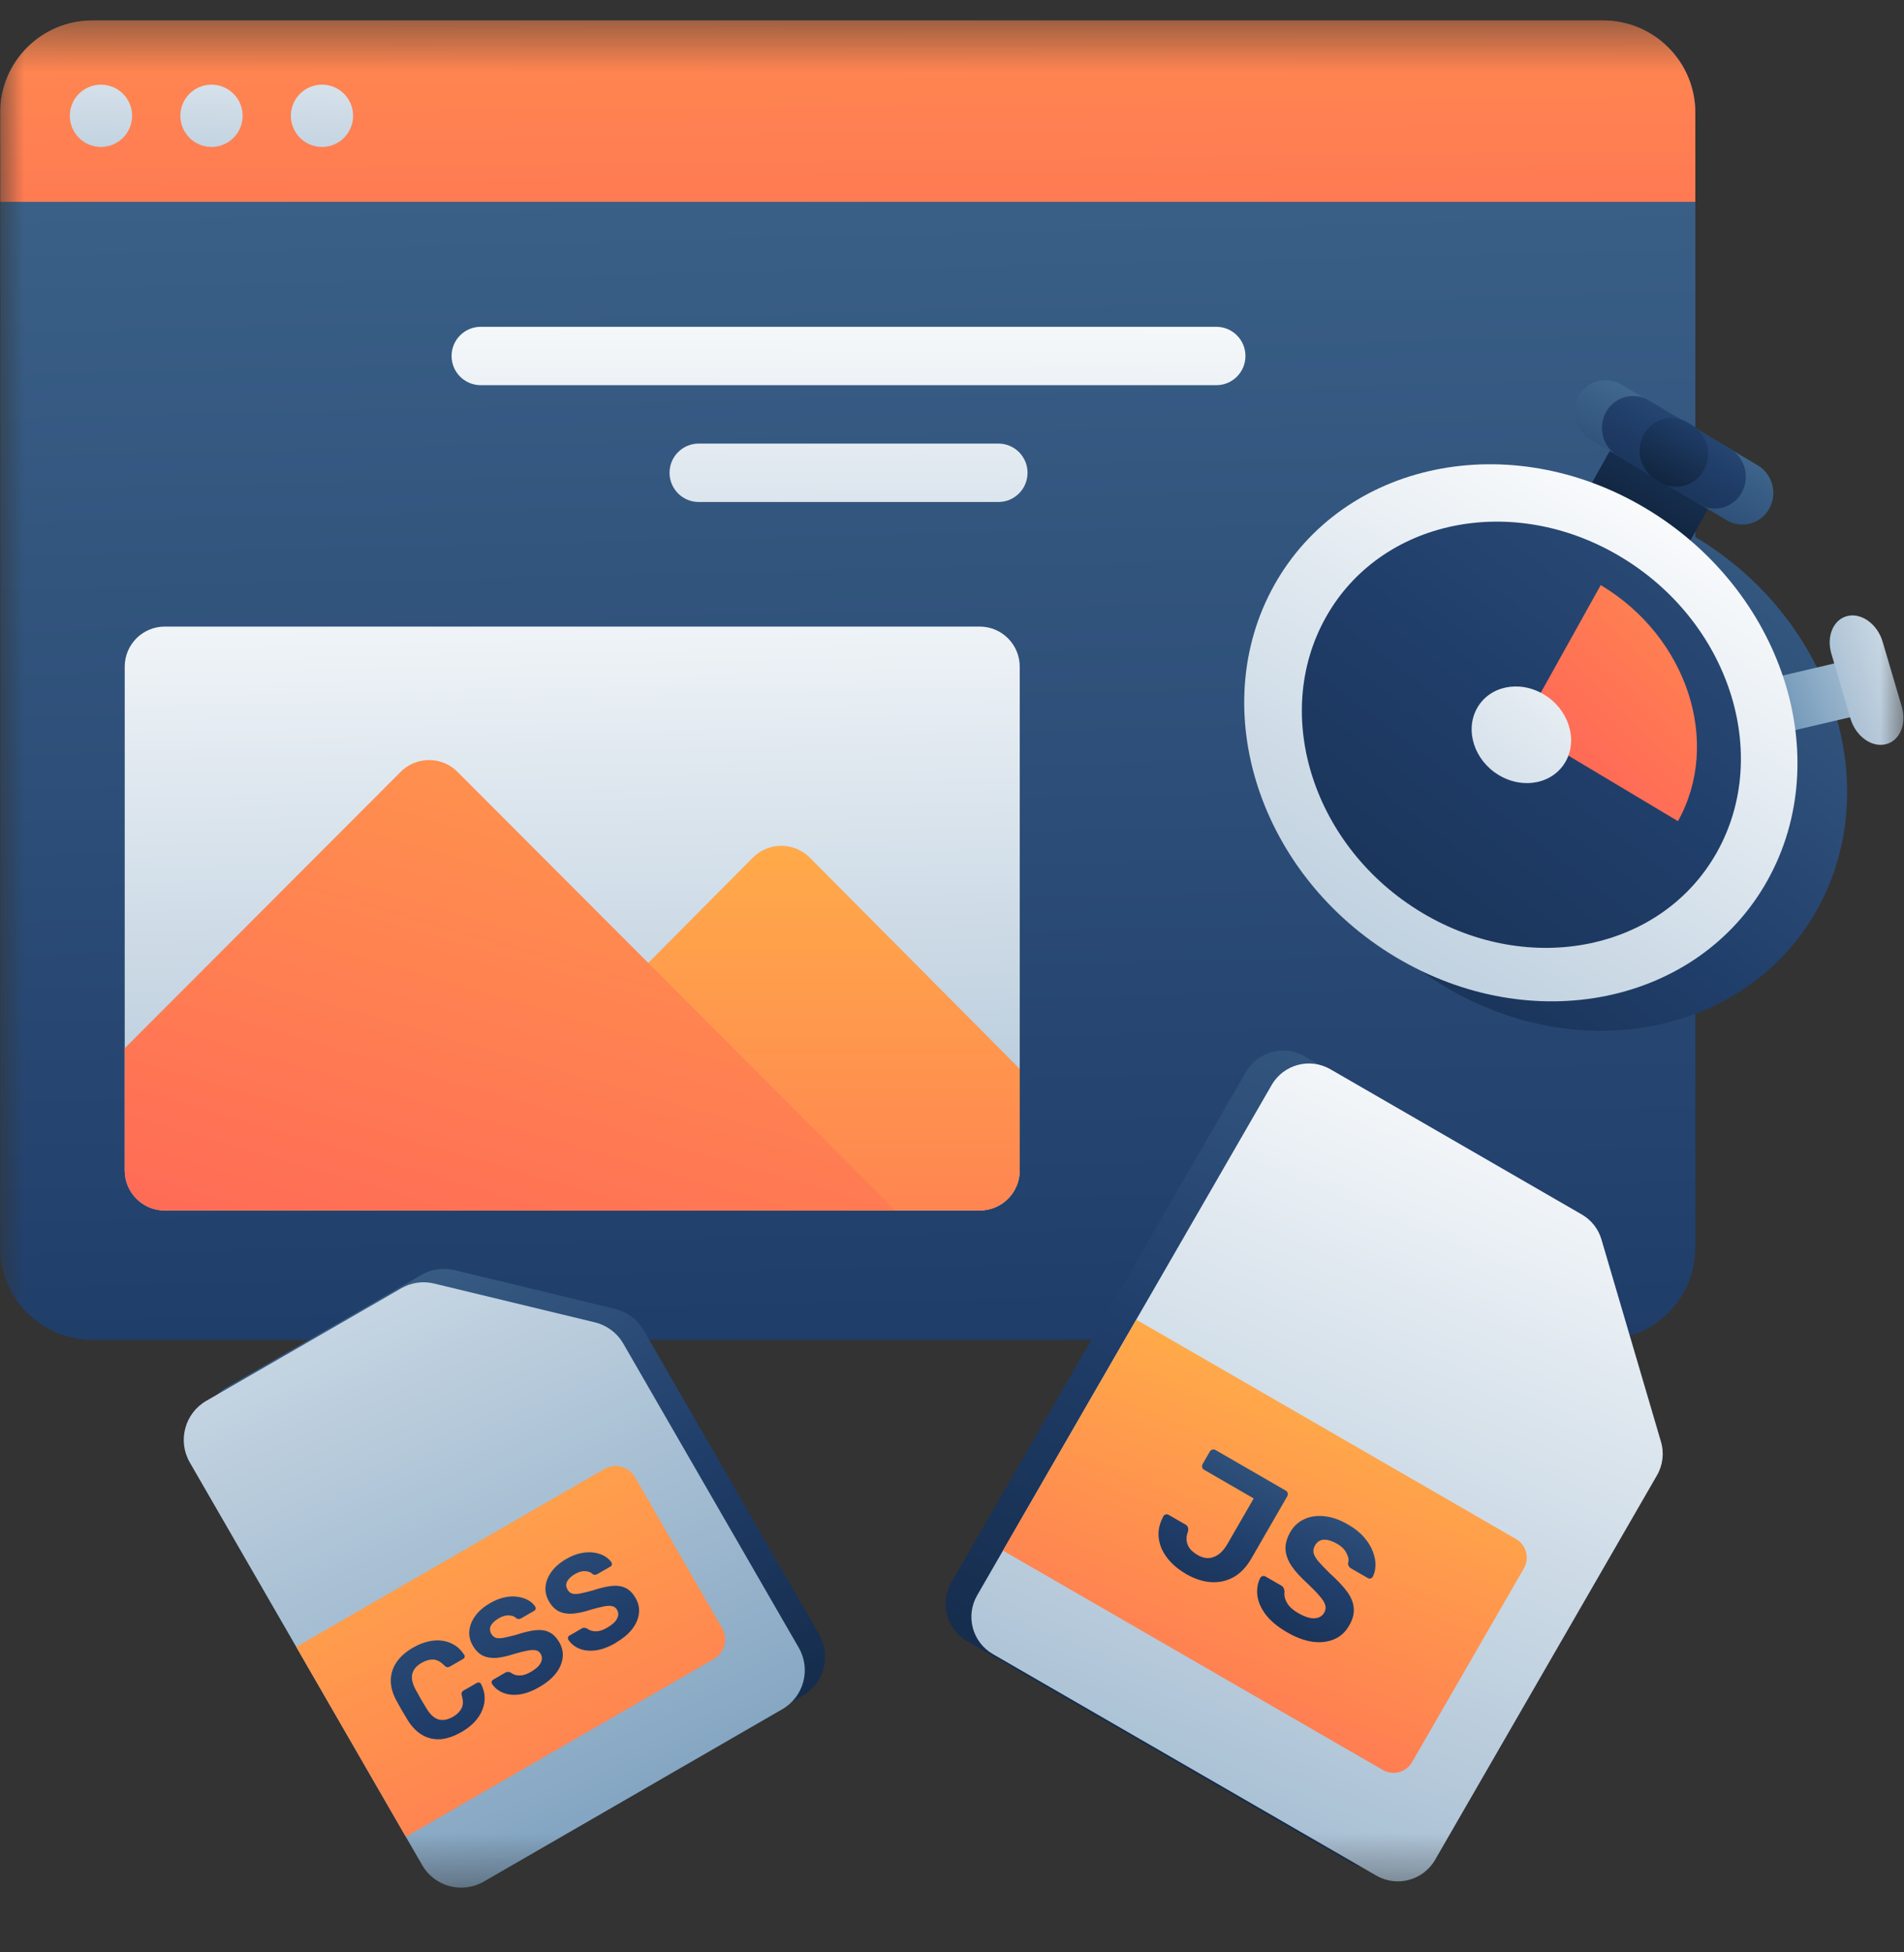<svg width="40" height="41" viewBox="0 0 40 41" fill="none" xmlns="http://www.w3.org/2000/svg">
<rect x="0" y="0" width="40" height="41" fill="#333333" stroke="none"/>
<g clip-path="url(#clip0_2_207)">
<g clip-path="url(#clip1_2_207)">
<mask id="mask0_2_207" style="mask-type:luminance" maskUnits="userSpaceOnUse" x="0" y="0" width="40" height="40">
<path d="M39.988 0.429H0.003V39.641H39.988V0.429Z" fill="white"/>
</mask>
<g mask="url(#mask0_2_207)">
<path d="M33.678 28.136H1.941C0.87 28.136 0.003 27.269 0.003 26.198V2.367C0.003 1.296 0.87 0.429 1.941 0.429H33.678C34.749 0.429 35.616 1.296 35.616 2.367V26.198C35.616 27.269 34.749 28.136 33.678 28.136Z" fill="url(#paint0_linear_2_207)"/>
<path d="M25.552 6.863H10.101C9.761 6.863 9.487 7.137 9.487 7.476C9.487 7.815 9.761 8.089 10.101 8.089H25.552C25.891 8.089 26.165 7.815 26.165 7.476C26.165 7.137 25.891 6.863 25.552 6.863Z" fill="url(#paint1_linear_2_207)"/>
<path d="M20.974 9.315H14.679C14.34 9.315 14.066 9.59 14.066 9.928C14.066 10.267 14.34 10.542 14.679 10.542H20.974C21.312 10.542 21.587 10.268 21.587 9.928C21.587 9.589 21.312 9.315 20.974 9.315Z" fill="url(#paint2_linear_2_207)"/>
<path d="M20.581 13.158H3.462C2.997 13.158 2.62 13.535 2.62 14V24.579C2.62 25.044 2.997 25.421 3.462 25.421H20.581C21.046 25.421 21.423 25.044 21.423 24.579V14C21.423 13.535 21.046 13.158 20.581 13.158Z" fill="url(#paint3_linear_2_207)"/>
<path d="M21.424 22.448V24.58C21.424 25.045 21.046 25.422 20.581 25.422H8.447L13.618 20.222L15.817 18.01C16.147 17.679 16.682 17.679 17.012 18.01L21.424 22.448Z" fill="url(#paint4_linear_2_207)"/>
<path d="M18.811 25.422H3.462C2.997 25.422 2.62 25.044 2.62 24.58V22.014L8.418 16.208C8.747 15.879 9.281 15.879 9.61 16.208L13.618 20.221L18.811 25.422Z" fill="url(#paint5_linear_2_207)"/>
<path d="M35.616 4.239V2.367C35.616 1.296 34.749 0.429 33.678 0.429H1.941C0.87 0.429 0.003 1.296 0.003 2.367V4.239H35.616Z" fill="url(#paint6_linear_2_207)"/>
<path d="M2.12 3.086C2.482 3.086 2.775 2.793 2.775 2.431C2.775 2.07 2.482 1.778 2.12 1.778C1.759 1.778 1.467 2.07 1.467 2.431C1.467 2.793 1.759 3.086 2.12 3.086Z" fill="url(#paint7_linear_2_207)"/>
<path d="M4.443 3.086C4.804 3.086 5.097 2.793 5.097 2.431C5.097 2.07 4.804 1.778 4.443 1.778C4.082 1.778 3.789 2.07 3.789 2.431C3.789 2.793 4.082 3.086 4.443 3.086Z" fill="url(#paint8_linear_2_207)"/>
<path d="M6.765 3.086C7.126 3.086 7.418 2.793 7.418 2.431C7.418 2.07 7.126 1.778 6.765 1.778C6.404 1.778 6.111 2.07 6.111 2.431C6.111 2.793 6.404 3.086 6.765 3.086Z" fill="url(#paint9_linear_2_207)"/>
<path d="M30.352 20.717C33.219 22.432 36.722 21.707 38.175 19.101C39.629 16.494 38.483 12.991 35.616 11.277C32.749 9.564 29.246 10.287 27.793 12.894C26.339 15.501 27.485 19.003 30.352 20.717Z" fill="url(#paint10_linear_2_207)"/>
<path d="M35.915 10.627L33.858 9.399L32.222 12.328L34.28 13.556L35.915 10.627Z" fill="url(#paint11_linear_2_207)"/>
<path d="M38.894 15.056L38.567 13.925L35.758 14.582L36.085 15.712L38.894 15.056Z" fill="url(#paint12_linear_2_207)"/>
<path d="M38.874 15.087L38.474 13.727C38.365 13.358 38.518 13.004 38.816 12.935C39.114 12.867 39.444 13.111 39.552 13.479L39.953 14.839C40.062 15.208 39.909 15.562 39.611 15.631C39.312 15.699 38.983 15.455 38.874 15.087Z" fill="url(#paint13_linear_2_207)"/>
<path d="M36.275 10.925L33.406 9.226C33.092 9.04 32.983 8.631 33.163 8.313C33.342 7.994 33.742 7.886 34.056 8.072L36.926 9.771C37.239 9.957 37.348 10.365 37.168 10.684C36.989 11.003 36.59 11.111 36.275 10.925Z" fill="url(#paint14_linear_2_207)"/>
<path d="M35.69 10.588L33.987 9.575C33.671 9.387 33.561 8.974 33.742 8.651C33.922 8.33 34.325 8.221 34.642 8.409L36.344 9.421C36.66 9.61 36.771 10.023 36.59 10.346C36.409 10.668 36.007 10.776 35.69 10.588Z" fill="url(#paint15_linear_2_207)"/>
<path d="M34.877 10.124L34.787 10.07C34.463 9.876 34.35 9.451 34.535 9.12C34.719 8.79 35.131 8.679 35.455 8.872L35.544 8.926C35.869 9.119 35.982 9.545 35.797 9.875C35.613 10.207 35.201 10.318 34.877 10.124Z" fill="url(#paint16_linear_2_207)"/>
<path d="M29.323 20.1C32.185 21.811 35.682 21.089 37.133 18.487C38.584 15.884 37.439 12.389 34.578 10.677C31.716 8.967 28.22 9.689 26.768 12.291C25.317 14.893 26.461 18.39 29.323 20.1Z" fill="url(#paint17_linear_2_207)"/>
<path d="M29.877 19.169C32.148 20.527 34.923 19.953 36.074 17.889C37.226 15.824 36.318 13.049 34.046 11.691C31.775 10.333 29 10.906 27.849 12.972C26.698 15.037 27.606 17.812 29.877 19.169Z" fill="url(#paint18_linear_2_207)"/>
<path d="M35.251 17.245C36.173 15.593 35.447 13.373 33.629 12.287L31.962 15.278L35.251 17.245Z" fill="url(#paint19_linear_2_207)"/>
<path d="M31.489 16.278C32.004 16.586 32.633 16.456 32.894 15.988C33.154 15.52 32.949 14.891 32.434 14.583C31.919 14.275 31.29 14.405 31.03 14.873C30.769 15.341 30.974 15.97 31.489 16.278Z" fill="url(#paint20_linear_2_207)"/>
<path d="M26.173 22.514C26.422 22.082 26.975 21.934 27.407 22.183L32.687 25.232C32.888 25.348 33.037 25.536 33.102 25.759L34.352 30.005C34.423 30.242 34.392 30.497 34.268 30.712L29.607 38.785C29.357 39.218 28.806 39.366 28.373 39.117L20.317 34.465C19.885 34.216 19.737 33.664 19.986 33.232L26.172 22.515L26.173 22.514Z" fill="url(#paint21_linear_2_207)"/>
<path d="M26.715 22.785C26.965 22.353 27.517 22.205 27.949 22.454L33.229 25.503C33.43 25.618 33.579 25.807 33.644 26.029L34.894 30.275C34.965 30.513 34.934 30.769 34.81 30.983L30.149 39.056C29.899 39.489 29.348 39.637 28.915 39.388L20.859 34.736C20.427 34.486 20.279 33.935 20.528 33.503L26.715 22.786L26.715 22.785Z" fill="url(#paint22_linear_2_207)"/>
<path d="M23.871 27.713L31.849 32.319C32.065 32.444 32.139 32.72 32.014 32.937L29.666 37.003C29.542 37.22 29.265 37.293 29.049 37.168L21.07 32.562L23.871 27.713Z" fill="url(#paint23_linear_2_207)"/>
<path d="M24.913 33.051C24.797 32.984 24.694 32.905 24.607 32.816C24.519 32.727 24.453 32.629 24.404 32.524C24.358 32.416 24.335 32.305 24.339 32.189C24.343 32.075 24.378 31.959 24.441 31.84C24.452 31.82 24.467 31.809 24.487 31.804C24.508 31.796 24.528 31.799 24.549 31.811L24.907 32.017C24.933 32.033 24.951 32.053 24.956 32.075C24.965 32.1 24.965 32.128 24.958 32.16C24.93 32.233 24.92 32.3 24.93 32.36C24.939 32.422 24.963 32.476 25.001 32.526C25.042 32.575 25.096 32.618 25.16 32.656C25.279 32.725 25.392 32.738 25.499 32.696C25.609 32.657 25.703 32.566 25.786 32.424L26.338 31.467L25.296 30.865C25.274 30.853 25.261 30.836 25.256 30.812C25.25 30.79 25.253 30.768 25.264 30.747L25.416 30.484C25.429 30.461 25.448 30.447 25.471 30.441C25.493 30.435 25.515 30.438 25.535 30.45L27.009 31.301C27.032 31.314 27.047 31.333 27.052 31.355C27.058 31.378 27.055 31.401 27.042 31.424L26.287 32.732C26.183 32.911 26.058 33.042 25.91 33.123C25.764 33.202 25.606 33.237 25.435 33.224C25.264 33.212 25.09 33.154 24.912 33.052L24.913 33.051Z" fill="url(#paint24_linear_2_207)"/>
<path d="M27.039 34.278C26.838 34.162 26.688 34.036 26.586 33.9C26.486 33.764 26.428 33.629 26.414 33.496C26.4 33.363 26.421 33.242 26.478 33.132C26.487 33.116 26.502 33.105 26.523 33.099C26.544 33.092 26.563 33.093 26.582 33.104L26.917 33.297C26.944 33.313 26.961 33.332 26.968 33.352C26.977 33.371 26.982 33.392 26.986 33.416C26.979 33.461 26.982 33.508 26.995 33.56C27.009 33.612 27.037 33.667 27.081 33.722C27.125 33.775 27.189 33.825 27.272 33.874C27.408 33.952 27.521 33.989 27.613 33.984C27.707 33.98 27.776 33.941 27.819 33.866C27.851 33.812 27.857 33.756 27.84 33.702C27.824 33.648 27.783 33.584 27.719 33.512C27.658 33.44 27.571 33.351 27.46 33.246C27.323 33.122 27.214 33.002 27.134 32.886C27.056 32.769 27.014 32.652 27.006 32.537C27.002 32.421 27.035 32.299 27.107 32.174C27.179 32.049 27.278 31.958 27.402 31.902C27.527 31.843 27.668 31.824 27.825 31.841C27.983 31.857 28.148 31.915 28.321 32.016C28.461 32.096 28.573 32.186 28.658 32.285C28.745 32.385 28.806 32.486 28.843 32.587C28.881 32.689 28.899 32.786 28.896 32.876C28.894 32.967 28.875 33.045 28.84 33.111C28.83 33.128 28.815 33.14 28.794 33.147C28.774 33.153 28.755 33.15 28.736 33.139L28.385 32.937C28.364 32.925 28.348 32.91 28.337 32.891C28.325 32.874 28.32 32.851 28.321 32.825C28.341 32.763 28.33 32.695 28.289 32.619C28.253 32.542 28.187 32.475 28.088 32.418C27.986 32.359 27.893 32.331 27.812 32.334C27.732 32.337 27.669 32.379 27.625 32.455C27.596 32.506 27.586 32.556 27.595 32.608C27.607 32.66 27.641 32.72 27.696 32.788C27.755 32.854 27.834 32.939 27.935 33.038C28.096 33.182 28.219 33.312 28.305 33.431C28.39 33.549 28.434 33.666 28.441 33.781C28.448 33.894 28.416 34.013 28.343 34.138C28.262 34.278 28.154 34.375 28.017 34.429C27.882 34.484 27.729 34.5 27.56 34.475C27.395 34.449 27.221 34.384 27.04 34.278L27.039 34.278Z" fill="url(#paint25_linear_2_207)"/>
<path d="M4.414 30.429C4.153 29.977 4.308 29.398 4.76 29.136L8.854 26.773C9.064 26.651 9.313 26.615 9.55 26.673L12.924 27.487C13.175 27.549 13.391 27.709 13.521 27.933L17.207 34.319C17.469 34.772 17.314 35.35 16.861 35.612L10.59 39.233C10.138 39.494 9.559 39.339 9.297 38.886L4.414 30.429Z" fill="url(#paint26_linear_2_207)"/>
<path d="M3.987 30.711C3.726 30.258 3.881 29.68 4.333 29.418L8.427 27.055C8.637 26.933 8.886 26.896 9.123 26.955L12.496 27.769C12.748 27.83 12.964 27.991 13.094 28.215L16.78 34.601C17.042 35.054 16.887 35.632 16.434 35.894L10.163 39.514C9.71 39.776 9.131 39.621 8.87 39.168L3.987 30.711Z" fill="url(#paint27_linear_2_207)"/>
<path d="M6.224 34.585L12.696 30.849C12.923 30.719 13.211 30.796 13.342 31.023L15.171 34.191C15.302 34.417 15.224 34.706 14.998 34.837L8.526 38.573L6.224 34.585Z" fill="url(#paint28_linear_2_207)"/>
<path d="M9.695 36.372C9.541 36.461 9.395 36.511 9.258 36.523C9.12 36.532 8.995 36.505 8.879 36.44C8.762 36.374 8.66 36.272 8.571 36.133C8.531 36.066 8.488 35.996 8.443 35.918C8.399 35.842 8.357 35.767 8.319 35.696C8.244 35.551 8.207 35.413 8.21 35.281C8.213 35.145 8.253 35.02 8.331 34.906C8.409 34.791 8.523 34.689 8.674 34.602C8.783 34.539 8.891 34.495 8.998 34.471C9.104 34.447 9.205 34.442 9.301 34.456C9.396 34.471 9.482 34.503 9.559 34.553C9.637 34.603 9.701 34.67 9.755 34.755C9.764 34.77 9.765 34.785 9.759 34.801C9.755 34.817 9.745 34.829 9.73 34.838L9.45 34.999C9.429 35.01 9.412 35.014 9.395 35.012C9.378 35.01 9.359 34.998 9.339 34.979C9.259 34.896 9.179 34.854 9.102 34.85C9.024 34.848 8.942 34.871 8.857 34.92C8.755 34.979 8.69 35.052 8.664 35.142C8.638 35.233 8.658 35.343 8.728 35.475C8.801 35.612 8.88 35.75 8.966 35.888C9.045 36.015 9.132 36.089 9.222 36.111C9.313 36.132 9.409 36.114 9.512 36.055C9.597 36.007 9.658 35.947 9.695 35.878C9.732 35.806 9.734 35.716 9.702 35.608C9.695 35.58 9.695 35.558 9.701 35.542C9.707 35.527 9.719 35.512 9.739 35.501L10.02 35.34C10.035 35.331 10.05 35.33 10.065 35.333C10.082 35.336 10.096 35.346 10.104 35.361C10.15 35.45 10.177 35.539 10.181 35.63C10.186 35.722 10.171 35.813 10.135 35.903C10.1 35.993 10.045 36.078 9.972 36.158C9.897 36.237 9.805 36.31 9.696 36.373L9.695 36.372Z" fill="url(#paint29_linear_2_207)"/>
<path d="M11.335 35.425C11.179 35.517 11.033 35.569 10.9 35.586C10.768 35.6 10.655 35.586 10.557 35.544C10.46 35.501 10.387 35.439 10.335 35.358C10.327 35.345 10.326 35.33 10.33 35.314C10.332 35.297 10.342 35.285 10.356 35.276L10.618 35.124C10.64 35.111 10.659 35.107 10.677 35.111C10.694 35.111 10.71 35.116 10.728 35.124C10.756 35.145 10.789 35.162 10.828 35.175C10.87 35.185 10.918 35.187 10.973 35.18C11.026 35.171 11.086 35.148 11.152 35.11C11.258 35.048 11.328 34.985 11.36 34.92C11.393 34.854 11.393 34.792 11.36 34.733C11.335 34.69 11.301 34.665 11.257 34.656C11.213 34.646 11.155 34.648 11.08 34.663C11.007 34.677 10.912 34.7 10.797 34.734C10.659 34.779 10.535 34.806 10.424 34.816C10.315 34.822 10.219 34.806 10.137 34.765C10.055 34.722 9.986 34.652 9.93 34.553C9.873 34.455 9.85 34.353 9.86 34.246C9.87 34.138 9.912 34.033 9.985 33.934C10.057 33.833 10.162 33.743 10.299 33.664C10.408 33.601 10.513 33.56 10.614 33.542C10.715 33.521 10.808 33.52 10.891 33.535C10.976 33.55 11.05 33.575 11.11 33.612C11.17 33.649 11.216 33.692 11.247 33.743C11.254 33.756 11.256 33.772 11.254 33.788C11.25 33.803 11.24 33.816 11.225 33.825L10.95 33.984C10.934 33.993 10.917 33.998 10.899 33.999C10.882 34 10.865 33.995 10.848 33.983C10.812 33.946 10.762 33.926 10.695 33.924C10.628 33.918 10.556 33.938 10.48 33.983C10.4 34.029 10.344 34.081 10.313 34.137C10.284 34.193 10.288 34.252 10.322 34.312C10.345 34.352 10.376 34.379 10.415 34.394C10.454 34.405 10.508 34.407 10.576 34.395C10.645 34.381 10.733 34.36 10.84 34.332C11.002 34.278 11.139 34.246 11.253 34.234C11.367 34.223 11.464 34.237 11.544 34.279C11.623 34.318 11.691 34.387 11.749 34.486C11.812 34.595 11.835 34.707 11.819 34.822C11.803 34.935 11.755 35.045 11.671 35.15C11.588 35.252 11.475 35.345 11.333 35.427L11.335 35.425Z" fill="url(#paint30_linear_2_207)"/>
<path d="M12.939 34.499C12.78 34.59 12.636 34.644 12.502 34.659C12.372 34.674 12.257 34.659 12.161 34.617C12.064 34.575 11.99 34.513 11.938 34.431C11.931 34.418 11.929 34.403 11.933 34.388C11.936 34.371 11.944 34.358 11.959 34.35L12.222 34.198C12.244 34.185 12.262 34.181 12.28 34.184C12.296 34.185 12.313 34.19 12.331 34.198C12.358 34.219 12.392 34.236 12.432 34.247C12.473 34.258 12.521 34.26 12.576 34.253C12.63 34.243 12.689 34.22 12.754 34.182C12.861 34.12 12.93 34.058 12.963 33.992C12.997 33.927 12.997 33.864 12.963 33.806C12.939 33.763 12.903 33.737 12.859 33.729C12.816 33.719 12.758 33.72 12.683 33.736C12.609 33.749 12.515 33.773 12.4 33.807C12.262 33.852 12.137 33.878 12.027 33.887C11.916 33.894 11.82 33.877 11.738 33.837C11.656 33.794 11.587 33.724 11.531 33.625C11.474 33.527 11.451 33.424 11.461 33.318C11.471 33.209 11.513 33.106 11.586 33.006C11.659 32.905 11.763 32.815 11.899 32.737C12.009 32.674 12.114 32.632 12.215 32.614C12.317 32.594 12.41 32.592 12.493 32.607C12.577 32.621 12.65 32.647 12.71 32.684C12.771 32.722 12.817 32.764 12.849 32.814C12.856 32.828 12.858 32.843 12.855 32.86C12.85 32.876 12.841 32.888 12.827 32.896L12.551 33.055C12.534 33.064 12.518 33.07 12.501 33.071C12.484 33.072 12.467 33.066 12.448 33.055C12.415 33.018 12.364 32.999 12.296 32.995C12.23 32.989 12.158 33.01 12.081 33.054C12.001 33.101 11.945 33.153 11.915 33.209C11.885 33.265 11.889 33.324 11.924 33.384C11.947 33.423 11.977 33.451 12.017 33.464C12.056 33.477 12.11 33.478 12.177 33.466C12.246 33.453 12.334 33.431 12.443 33.402C12.604 33.348 12.742 33.316 12.855 33.304C12.969 33.294 13.067 33.309 13.147 33.35C13.226 33.389 13.294 33.458 13.351 33.556C13.415 33.666 13.438 33.779 13.421 33.893C13.406 34.007 13.355 34.116 13.273 34.221C13.191 34.323 13.077 34.416 12.935 34.499L12.939 34.499Z" fill="url(#paint31_linear_2_207)"/>
</g>
</g>
</g>
<defs>
<linearGradient id="paint0_linear_2_207" x1="19.034" y1="65.442" x2="17.227" y2="-10.075" gradientUnits="userSpaceOnUse">
<stop stop-color="#0A1A2C"/>
<stop offset="0.5" stop-color="#203E6A"/>
<stop offset="1" stop-color="#4A7499"/>
</linearGradient>
<linearGradient id="paint1_linear_2_207" x1="17.724" y1="33.818" x2="17.834" y2="5.498" gradientUnits="userSpaceOnUse">
<stop stop-color="#386E9C"/>
<stop offset="1" stop-color="white"/>
</linearGradient>
<linearGradient id="paint2_linear_2_207" x1="17.734" y1="33.818" x2="17.843" y2="5.498" gradientUnits="userSpaceOnUse">
<stop stop-color="#386E9C"/>
<stop offset="1" stop-color="white"/>
</linearGradient>
<linearGradient id="paint3_linear_2_207" x1="12.63" y1="47.572" x2="11.826" y2="10.216" gradientUnits="userSpaceOnUse">
<stop stop-color="#386E9C"/>
<stop offset="1" stop-color="white"/>
</linearGradient>
<linearGradient id="paint4_linear_2_207" x1="14.935" y1="17.762" x2="14.935" y2="28.343" gradientUnits="userSpaceOnUse">
<stop stop-color="#FFAA49"/>
<stop offset="1" stop-color="#FF7754"/>
</linearGradient>
<linearGradient id="paint5_linear_2_207" x1="-6.007" y1="41.919" x2="4.818" y2="4.436" gradientUnits="userSpaceOnUse">
<stop stop-color="#FF2A64"/>
<stop offset="0.075" stop-color="#FF3562"/>
<stop offset="0.711" stop-color="#FF8C4F"/>
<stop offset="1" stop-color="#FFAE48"/>
</linearGradient>
<linearGradient id="paint6_linear_2_207" x1="18.092" y1="27.38" x2="17.644" y2="-10.851" gradientUnits="userSpaceOnUse">
<stop stop-color="#FF2A64"/>
<stop offset="1" stop-color="#FFAF48"/>
</linearGradient>
<linearGradient id="paint7_linear_2_207" x1="1.769" y1="13.1" x2="2.243" y2="-1.294" gradientUnits="userSpaceOnUse">
<stop stop-color="#386E9C"/>
<stop offset="1" stop-color="white"/>
</linearGradient>
<linearGradient id="paint8_linear_2_207" x1="4.089" y1="13.177" x2="4.563" y2="-1.218" gradientUnits="userSpaceOnUse">
<stop stop-color="#386E9C"/>
<stop offset="1" stop-color="white"/>
</linearGradient>
<linearGradient id="paint9_linear_2_207" x1="6.408" y1="13.253" x2="6.882" y2="-1.142" gradientUnits="userSpaceOnUse">
<stop stop-color="#386E9C"/>
<stop offset="1" stop-color="white"/>
</linearGradient>
<linearGradient id="paint10_linear_2_207" x1="22.367" y1="29.086" x2="41.553" y2="5.434" gradientUnits="userSpaceOnUse">
<stop stop-color="#0A1A2C"/>
<stop offset="0.5" stop-color="#203E6A"/>
<stop offset="1" stop-color="#4A7499"/>
</linearGradient>
<linearGradient id="paint11_linear_2_207" x1="33.78" y1="12.02" x2="37.715" y2="4.627" gradientUnits="userSpaceOnUse">
<stop stop-color="#0A1A2C"/>
<stop offset="0.5" stop-color="#203E6A"/>
<stop offset="1" stop-color="#4A7499"/>
</linearGradient>
<linearGradient id="paint12_linear_2_207" x1="35.597" y1="15.483" x2="41.859" y2="13.075" gradientUnits="userSpaceOnUse">
<stop stop-color="#386E9C"/>
<stop offset="1" stop-color="white"/>
</linearGradient>
<linearGradient id="paint13_linear_2_207" x1="34.275" y1="15.953" x2="41.788" y2="13.413" gradientUnits="userSpaceOnUse">
<stop stop-color="#386E9C"/>
<stop offset="1" stop-color="white"/>
</linearGradient>
<linearGradient id="paint14_linear_2_207" x1="32.562" y1="14.606" x2="35.913" y2="8.032" gradientUnits="userSpaceOnUse">
<stop stop-color="#0A1A2C"/>
<stop offset="0.5" stop-color="#203E6A"/>
<stop offset="1" stop-color="#4A7499"/>
</linearGradient>
<linearGradient id="paint15_linear_2_207" x1="33.352" y1="12.729" x2="37.116" y2="6.027" gradientUnits="userSpaceOnUse">
<stop stop-color="#0A1A2C"/>
<stop offset="0.5" stop-color="#203E6A"/>
<stop offset="1" stop-color="#4A7499"/>
</linearGradient>
<linearGradient id="paint16_linear_2_207" x1="34.517" y1="10.672" x2="36.528" y2="7.037" gradientUnits="userSpaceOnUse">
<stop stop-color="#0A1A2C"/>
<stop offset="0.5" stop-color="#203E6A"/>
<stop offset="1" stop-color="#4A7499"/>
</linearGradient>
<linearGradient id="paint17_linear_2_207" x1="16.225" y1="42.932" x2="35.239" y2="9.631" gradientUnits="userSpaceOnUse">
<stop stop-color="#386E9C"/>
<stop offset="1" stop-color="white"/>
</linearGradient>
<linearGradient id="paint18_linear_2_207" x1="19.79" y1="31.298" x2="44.626" y2="-1.081" gradientUnits="userSpaceOnUse">
<stop stop-color="#0A1A2C"/>
<stop offset="0.5" stop-color="#203E6A"/>
<stop offset="1" stop-color="#4A7499"/>
</linearGradient>
<linearGradient id="paint19_linear_2_207" x1="26.308" y1="22.959" x2="40.552" y2="8.608" gradientUnits="userSpaceOnUse">
<stop stop-color="#FF2A64"/>
<stop offset="1" stop-color="#FFAF48"/>
</linearGradient>
<linearGradient id="paint20_linear_2_207" x1="18.816" y1="32.139" x2="34.531" y2="12.166" gradientUnits="userSpaceOnUse">
<stop stop-color="#386E9C"/>
<stop offset="1" stop-color="white"/>
</linearGradient>
<linearGradient id="paint21_linear_2_207" x1="22.004" y1="44.146" x2="34.137" y2="15.316" gradientUnits="userSpaceOnUse">
<stop stop-color="#0A1A2C"/>
<stop offset="0.5" stop-color="#203E6A"/>
<stop offset="1" stop-color="#4A7499"/>
</linearGradient>
<linearGradient id="paint22_linear_2_207" x1="16.397" y1="59.326" x2="32.129" y2="21.528" gradientUnits="userSpaceOnUse">
<stop stop-color="#386E9C"/>
<stop offset="1" stop-color="white"/>
</linearGradient>
<linearGradient id="paint23_linear_2_207" x1="20.787" y1="47.266" x2="28.15" y2="28.703" gradientUnits="userSpaceOnUse">
<stop stop-color="#FF2A64"/>
<stop offset="1" stop-color="#FFAF48"/>
</linearGradient>
<linearGradient id="paint24_linear_2_207" x1="23.46" y1="36.664" x2="27.471" y2="27.814" gradientUnits="userSpaceOnUse">
<stop stop-color="#0A1A2C"/>
<stop offset="0.5" stop-color="#203E6A"/>
<stop offset="1" stop-color="#4A7499"/>
</linearGradient>
<linearGradient id="paint25_linear_2_207" x1="25.61" y1="37.639" x2="29.622" y2="28.788" gradientUnits="userSpaceOnUse">
<stop stop-color="#0A1A2C"/>
<stop offset="0.5" stop-color="#203E6A"/>
<stop offset="1" stop-color="#4A7499"/>
</linearGradient>
<linearGradient id="paint26_linear_2_207" x1="16.24" y1="42.434" x2="5.583" y2="22.689" gradientUnits="userSpaceOnUse">
<stop stop-color="#0A1A2C"/>
<stop offset="0.5" stop-color="#203E6A"/>
<stop offset="1" stop-color="#4A7499"/>
</linearGradient>
<linearGradient id="paint27_linear_2_207" x1="18.595" y1="50.479" x2="3.588" y2="17.907" gradientUnits="userSpaceOnUse">
<stop stop-color="#386E9C"/>
<stop offset="1" stop-color="white"/>
</linearGradient>
<linearGradient id="paint28_linear_2_207" x1="19.064" y1="52.408" x2="8.471" y2="29.589" gradientUnits="userSpaceOnUse">
<stop stop-color="#FF2A64"/>
<stop offset="1" stop-color="#FFAF48"/>
</linearGradient>
<linearGradient id="paint29_linear_2_207" x1="12.873" y1="42.585" x2="5.885" y2="29.119" gradientUnits="userSpaceOnUse">
<stop stop-color="#0A1A2C"/>
<stop offset="0.5" stop-color="#203E6A"/>
<stop offset="1" stop-color="#4A7499"/>
</linearGradient>
<linearGradient id="paint30_linear_2_207" x1="14.566" y1="41.707" x2="7.577" y2="28.24" gradientUnits="userSpaceOnUse">
<stop stop-color="#0A1A2C"/>
<stop offset="0.5" stop-color="#203E6A"/>
<stop offset="1" stop-color="#4A7499"/>
</linearGradient>
<linearGradient id="paint31_linear_2_207" x1="16.207" y1="40.854" x2="9.219" y2="27.387" gradientUnits="userSpaceOnUse">
<stop stop-color="#0A1A2C"/>
<stop offset="0.5" stop-color="#203E6A"/>
<stop offset="1" stop-color="#4A7499"/>
</linearGradient>
<clipPath id="clip0_2_207">
<rect width="40" height="39.28" fill="white" transform="translate(0 0.39)"/>
</clipPath>
<clipPath id="clip1_2_207">
<rect width="39.993" height="39.28" fill="white" transform="translate(0.003 0.39)"/>
</clipPath>
</defs>
</svg>
